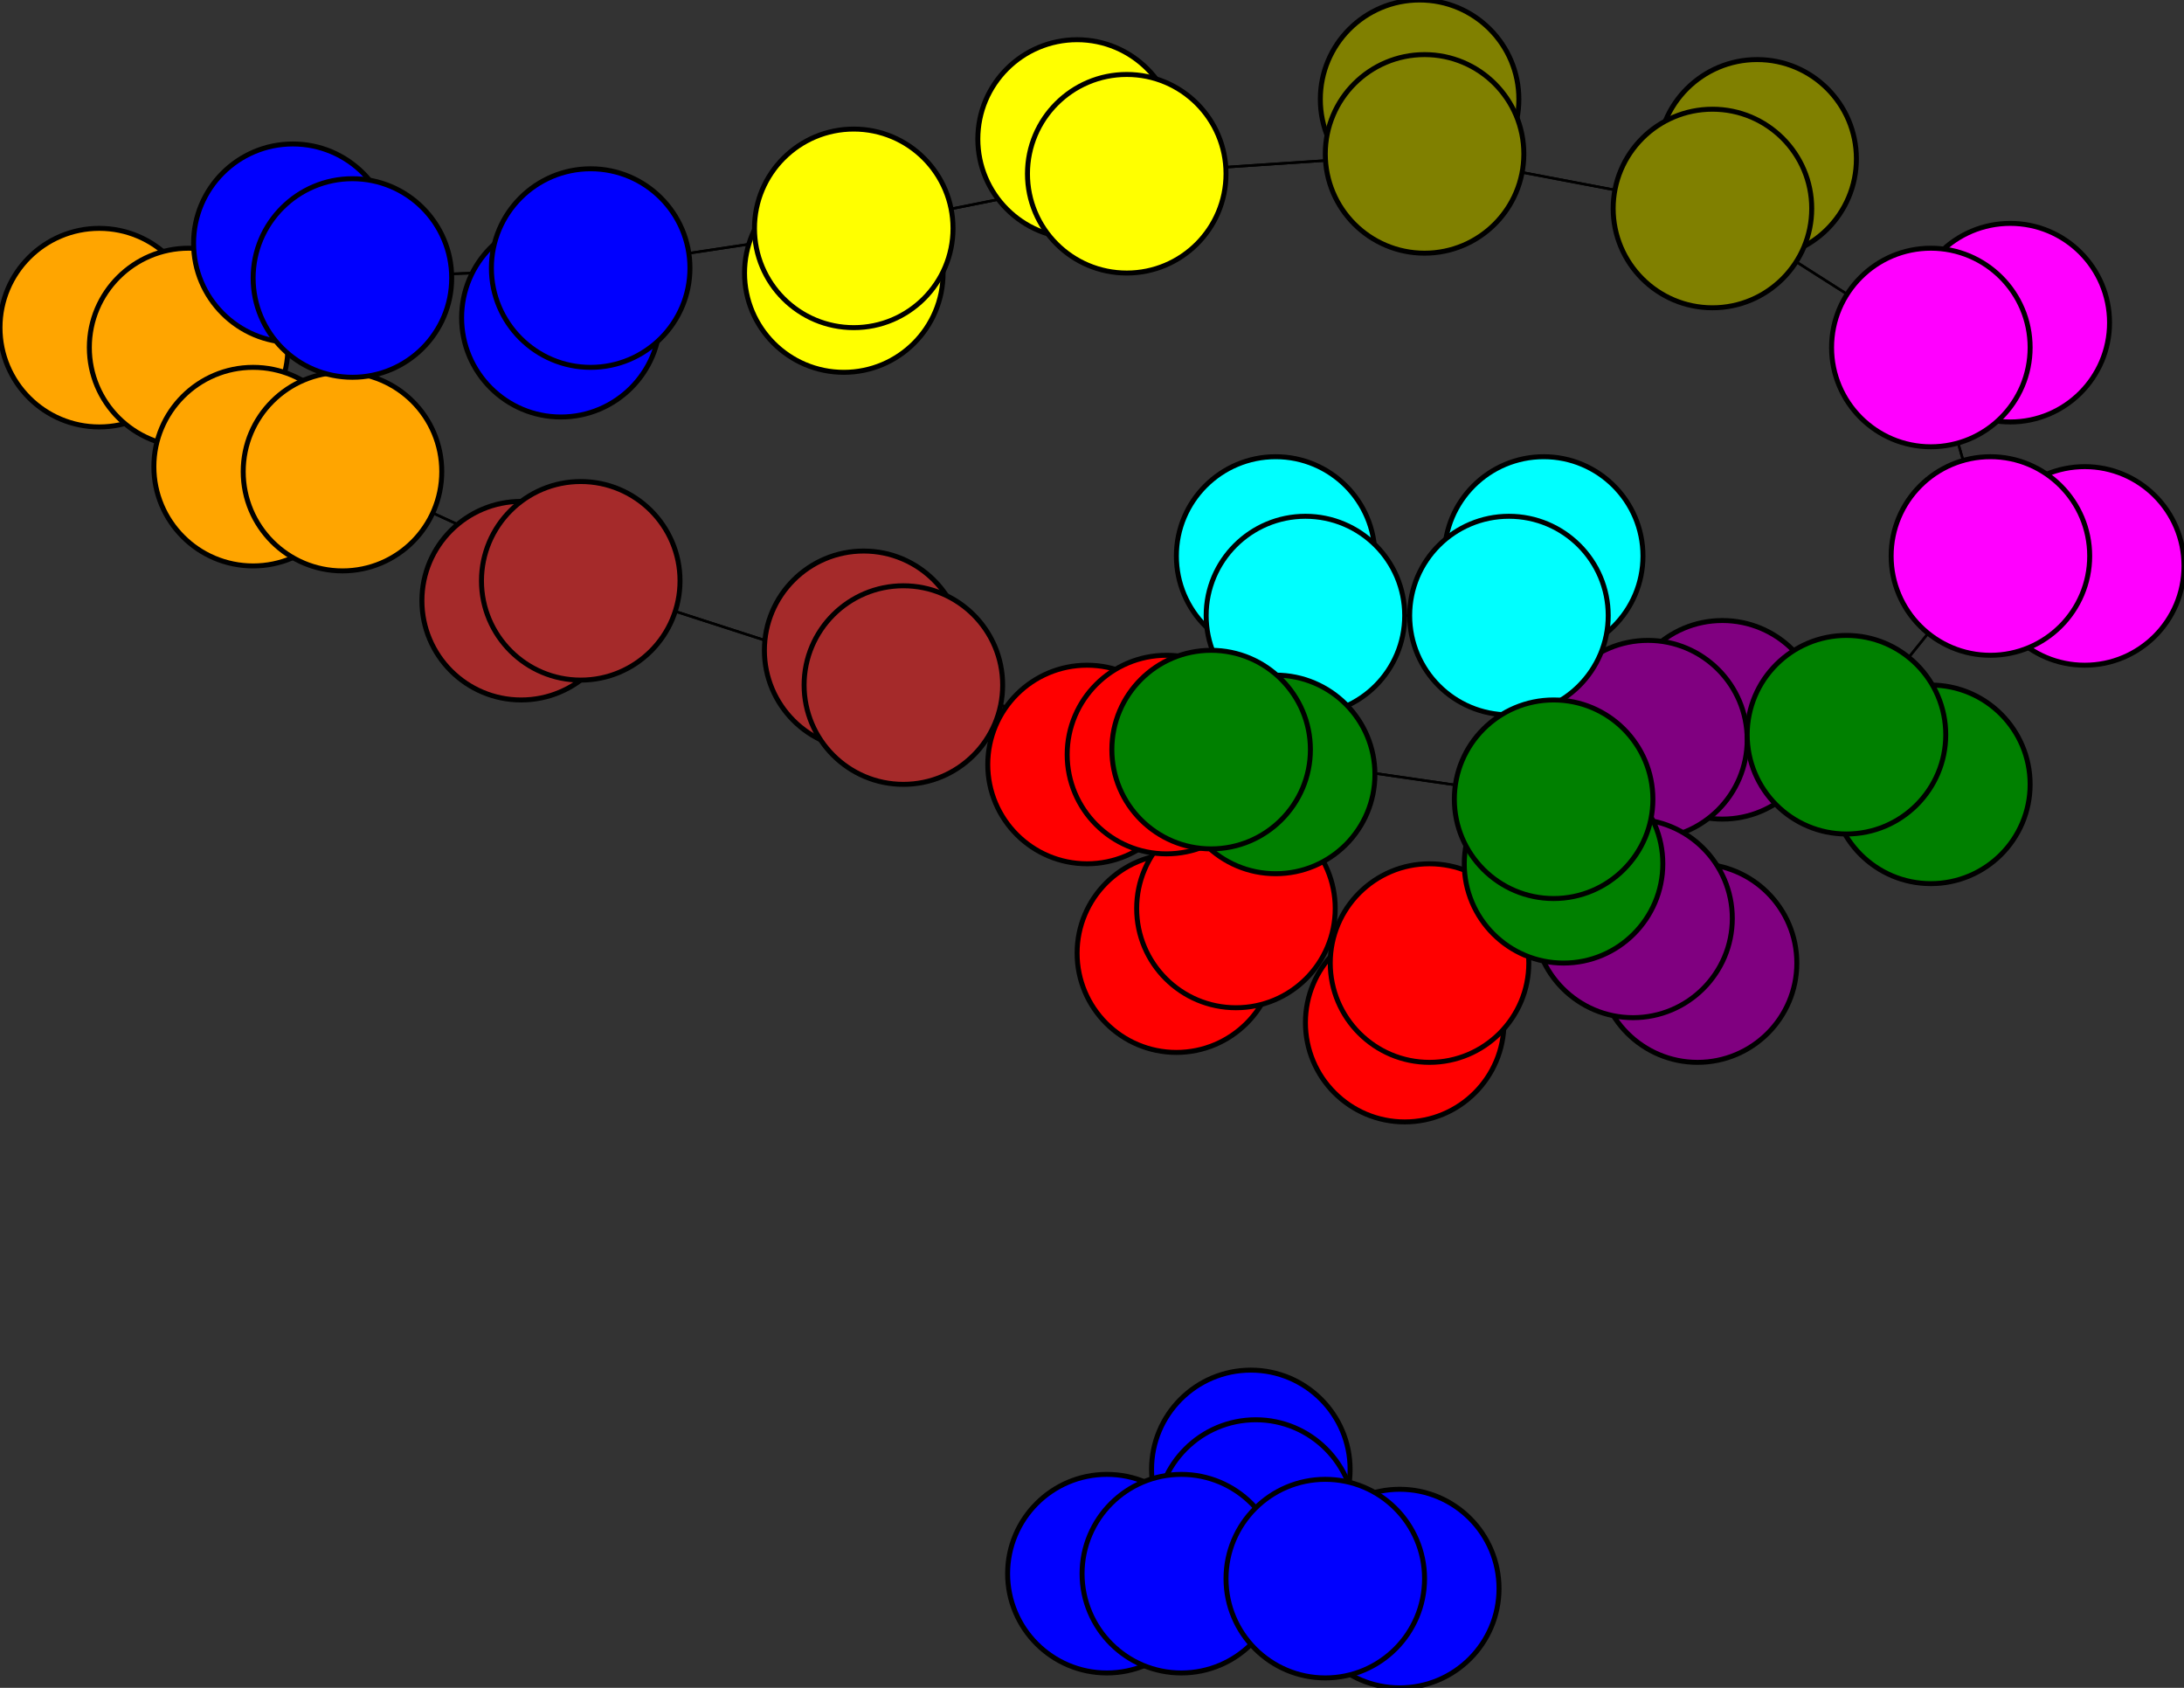 <svg width="440" height="340" xmlns="http://www.w3.org/2000/svg">
<rect width="100%" height="100%" fill="#333333" stroke="none"/>
<path stroke-width="20.0" stroke="black" d="M 20 66 38 70"/>
<path stroke-width="20.0" stroke="black" d="M 286 20 287 31"/>
<path stroke-width="20.0" stroke="black" d="M 401 112 420 114"/>
<path stroke-width="0.5" stroke="black" d="M 401 112 389 70"/>
<path stroke-width="0.5" stroke="black" d="M 401 112 372 148"/>
<path stroke-width="20.0" stroke="black" d="M 420 114 401 112"/>
<path stroke-width="0.5" stroke="black" d="M 389 70 345 42"/>
<path stroke-width="0.5" stroke="black" d="M 389 70 401 112"/>
<path stroke-width="20.0" stroke="black" d="M 389 70 405 65"/>
<path stroke-width="20.0" stroke="black" d="M 405 65 389 70"/>
<path stroke-width="0.5" stroke="black" d="M 235 152 263 124"/>
<path stroke-width="20.0" stroke="black" d="M 235 152 219 154"/>
<path stroke-width="0.5" stroke="black" d="M 235 152 249 183"/>
<path stroke-width="20.0" stroke="black" d="M 219 154 235 152"/>
<path stroke-width="20.0" stroke="black" d="M 267 318 282 320"/>
<path stroke-width="0.5" stroke="black" d="M 267 318 238 317"/>
<path stroke-width="0.5" stroke="black" d="M 267 318 253 306"/>
<path stroke-width="20.0" stroke="black" d="M 282 320 267 318"/>
<path stroke-width="0.5" stroke="black" d="M 372 148 401 112"/>
<path stroke-width="20.0" stroke="black" d="M 372 148 389 158"/>
<path stroke-width="0.5" stroke="black" d="M 372 148 313 161"/>
<path stroke-width="20.0" stroke="black" d="M 389 158 372 148"/>
<path stroke-width="0.5" stroke="black" d="M 287 31 227 35"/>
<path stroke-width="0.5" stroke="black" d="M 313 161 244 151"/>
<path stroke-width="20.0" stroke="black" d="M 287 31 286 20"/>
<path stroke-width="20.0" stroke="black" d="M 354 32 345 42"/>
<path stroke-width="0.5" stroke="black" d="M 244 151 313 161"/>
<path stroke-width="20.0" stroke="black" d="M 257 156 244 151"/>
<path stroke-width="20.0" stroke="black" d="M 119 54 113 64"/>
<path stroke-width="0.5" stroke="black" d="M 119 54 172 46"/>
<path stroke-width="0.5" stroke="black" d="M 119 54 71 56"/>
<path stroke-width="20.0" stroke="black" d="M 113 64 119 54"/>
<path stroke-width="20.0" stroke="black" d="M 117 117 105 121"/>
<path stroke-width="0.5" stroke="black" d="M 117 117 182 138"/>
<path stroke-width="0.5" stroke="black" d="M 117 117 69 95"/>
<path stroke-width="20.0" stroke="black" d="M 105 121 117 117"/>
<path stroke-width="0.5" stroke="black" d="M 182 138 244 151"/>
<path stroke-width="0.5" stroke="black" d="M 182 138 117 117"/>
<path stroke-width="20.0" stroke="black" d="M 182 138 174 131"/>
<path stroke-width="20.0" stroke="black" d="M 174 131 182 138"/>
<path stroke-width="20.0" stroke="black" d="M 263 124 257 112"/>
<path stroke-width="0.5" stroke="black" d="M 263 124 235 152"/>
<path stroke-width="0.5" stroke="black" d="M 263 124 304 124"/>
<path stroke-width="20.0" stroke="black" d="M 257 112 263 124"/>
<path stroke-width="20.0" stroke="black" d="M 345 42 354 32"/>
<path stroke-width="0.5" stroke="black" d="M 345 42 287 31"/>
<path stroke-width="0.5" stroke="black" d="M 345 42 389 70"/>
<path stroke-width="0.5" stroke="black" d="M 287 31 345 42"/>
<path stroke-width="0.5" stroke="black" d="M 313 161 372 148"/>
<path stroke-width="20.0" stroke="black" d="M 313 161 315 174"/>
<path stroke-width="20.0" stroke="black" d="M 315 174 313 161"/>
<path stroke-width="20.0" stroke="black" d="M 253 306 252 296"/>
<path stroke-width="20.0" stroke="black" d="M 252 296 253 306"/>
<path stroke-width="0.5" stroke="black" d="M 71 56 119 54"/>
<path stroke-width="20.0" stroke="black" d="M 71 56 59 49"/>
<path stroke-width="0.5" stroke="black" d="M 71 56 38 70"/>
<path stroke-width="20.0" stroke="black" d="M 59 49 71 56"/>
<path stroke-width="0.5" stroke="black" d="M 329 185 288 194"/>
<path stroke-width="20.0" stroke="black" d="M 329 185 342 194"/>
<path stroke-width="0.5" stroke="black" d="M 329 185 332 149"/>
<path stroke-width="20.0" stroke="black" d="M 342 194 329 185"/>
<path stroke-width="0.5" stroke="black" d="M 332 149 304 124"/>
<path stroke-width="0.5" stroke="black" d="M 332 149 329 185"/>
<path stroke-width="20.0" stroke="black" d="M 332 149 347 145"/>
<path stroke-width="20.0" stroke="black" d="M 347 145 332 149"/>
<path stroke-width="0.5" stroke="black" d="M 69 95 117 117"/>
<path stroke-width="20.0" stroke="black" d="M 69 95 51 94"/>
<path stroke-width="0.5" stroke="black" d="M 69 95 38 70"/>
<path stroke-width="20.0" stroke="black" d="M 51 94 69 95"/>
<path stroke-width="0.5" stroke="black" d="M 38 70 71 56"/>
<path stroke-width="0.5" stroke="black" d="M 38 70 69 95"/>
<path stroke-width="20.0" stroke="black" d="M 38 70 20 66"/>
<path stroke-width="0.5" stroke="black" d="M 253 306 238 317"/>
<path stroke-width="0.5" stroke="black" d="M 253 306 267 318"/>
<path stroke-width="20.0" stroke="black" d="M 223 317 238 317"/>
<path stroke-width="0.5" stroke="black" d="M 238 317 253 306"/>
<path stroke-width="0.5" stroke="black" d="M 172 46 119 54"/>
<path stroke-width="20.0" stroke="black" d="M 172 46 170 55"/>
<path stroke-width="0.5" stroke="black" d="M 172 46 227 35"/>
<path stroke-width="20.0" stroke="black" d="M 170 55 172 46"/>
<path stroke-width="0.5" stroke="black" d="M 227 35 287 31"/>
<path stroke-width="0.5" stroke="black" d="M 227 35 172 46"/>
<path stroke-width="20.0" stroke="black" d="M 227 35 217 28"/>
<path stroke-width="20.0" stroke="black" d="M 217 28 227 35"/>
<path stroke-width="0.5" stroke="black" d="M 304 124 263 124"/>
<path stroke-width="20.0" stroke="black" d="M 304 124 311 112"/>
<path stroke-width="0.5" stroke="black" d="M 244 151 182 138"/>
<path stroke-width="0.5" stroke="black" d="M 304 124 332 149"/>
<path stroke-width="0.5" stroke="black" d="M 249 183 235 152"/>
<path stroke-width="20.0" stroke="black" d="M 249 183 237 192"/>
<path stroke-width="0.5" stroke="black" d="M 249 183 288 194"/>
<path stroke-width="20.0" stroke="black" d="M 237 192 249 183"/>
<path stroke-width="0.5" stroke="black" d="M 288 194 249 183"/>
<path stroke-width="20.0" stroke="black" d="M 288 194 283 206"/>
<path stroke-width="0.5" stroke="black" d="M 288 194 329 185"/>
<path stroke-width="20.0" stroke="black" d="M 283 206 288 194"/>
<path stroke-width="0.5" stroke="black" d="M 238 317 267 318"/>
<path stroke-width="20.0" stroke="black" d="M 238 317 223 317"/>
<path stroke-width="20.0" stroke="black" d="M 311 112 304 124"/>
<path stroke-width="20.0" stroke="black" d="M 244 151 257 156"/>
<circle cx="20" cy="66" r="20.0" style="fill:orange;stroke:black;stroke-width:1.0"/>
<circle cx="38" cy="70" r="20.0" style="fill:orange;stroke:black;stroke-width:1.0"/>
<circle cx="51" cy="94" r="20.0" style="fill:orange;stroke:black;stroke-width:1.0"/>
<circle cx="69" cy="95" r="20.0" style="fill:orange;stroke:black;stroke-width:1.0"/>
<circle cx="347" cy="145" r="20.0" style="fill:purple;stroke:black;stroke-width:1.0"/>
<circle cx="332" cy="149" r="20.0" style="fill:purple;stroke:black;stroke-width:1.0"/>
<circle cx="342" cy="194" r="20.0" style="fill:purple;stroke:black;stroke-width:1.0"/>
<circle cx="329" cy="185" r="20.0" style="fill:purple;stroke:black;stroke-width:1.0"/>
<circle cx="59" cy="49" r="20.0" style="fill:blue;stroke:black;stroke-width:1.0"/>
<circle cx="71" cy="56" r="20.0" style="fill:blue;stroke:black;stroke-width:1.0"/>
<circle cx="252" cy="296" r="20.0" style="fill:blue;stroke:black;stroke-width:1.0"/>
<circle cx="253" cy="306" r="20.0" style="fill:blue;stroke:black;stroke-width:1.0"/>
<circle cx="223" cy="317" r="20.0" style="fill:blue;stroke:black;stroke-width:1.0"/>
<circle cx="238" cy="317" r="20.0" style="fill:blue;stroke:black;stroke-width:1.0"/>
<circle cx="283" cy="206" r="20.0" style="fill:red;stroke:black;stroke-width:1.0"/>
<circle cx="288" cy="194" r="20.0" style="fill:red;stroke:black;stroke-width:1.0"/>
<circle cx="237" cy="192" r="20.0" style="fill:red;stroke:black;stroke-width:1.0"/>
<circle cx="249" cy="183" r="20.0" style="fill:red;stroke:black;stroke-width:1.0"/>
<circle cx="311" cy="112" r="20.0" style="fill:aqua;stroke:black;stroke-width:1.0"/>
<circle cx="304" cy="124" r="20.0" style="fill:aqua;stroke:black;stroke-width:1.0"/>
<circle cx="217" cy="28" r="20.0" style="fill:yellow;stroke:black;stroke-width:1.0"/>
<circle cx="227" cy="35" r="20.0" style="fill:yellow;stroke:black;stroke-width:1.0"/>
<circle cx="170" cy="55" r="20.0" style="fill:yellow;stroke:black;stroke-width:1.0"/>
<circle cx="172" cy="46" r="20.0" style="fill:yellow;stroke:black;stroke-width:1.0"/>
<circle cx="315" cy="174" r="20.0" style="fill:green;stroke:black;stroke-width:1.0"/>
<circle cx="313" cy="161" r="20.0" style="fill:green;stroke:black;stroke-width:1.0"/>
<circle cx="389" cy="158" r="20.0" style="fill:green;stroke:black;stroke-width:1.0"/>
<circle cx="372" cy="148" r="20.0" style="fill:green;stroke:black;stroke-width:1.0"/>
<circle cx="282" cy="320" r="20.0" style="fill:blue;stroke:black;stroke-width:1.0"/>
<circle cx="267" cy="318" r="20.0" style="fill:blue;stroke:black;stroke-width:1.0"/>
<circle cx="219" cy="154" r="20.0" style="fill:red;stroke:black;stroke-width:1.0"/>
<circle cx="235" cy="152" r="20.0" style="fill:red;stroke:black;stroke-width:1.0"/>
<circle cx="405" cy="65" r="20.0" style="fill:fuchsia;stroke:black;stroke-width:1.0"/>
<circle cx="389" cy="70" r="20.0" style="fill:fuchsia;stroke:black;stroke-width:1.0"/>
<circle cx="420" cy="114" r="20.0" style="fill:fuchsia;stroke:black;stroke-width:1.0"/>
<circle cx="401" cy="112" r="20.0" style="fill:fuchsia;stroke:black;stroke-width:1.0"/>
<circle cx="286" cy="20" r="20.0" style="fill:olive;stroke:black;stroke-width:1.0"/>
<circle cx="287" cy="31" r="20.0" style="fill:olive;stroke:black;stroke-width:1.0"/>
<circle cx="354" cy="32" r="20.0" style="fill:olive;stroke:black;stroke-width:1.0"/>
<circle cx="345" cy="42" r="20.0" style="fill:olive;stroke:black;stroke-width:1.0"/>
<circle cx="257" cy="112" r="20.0" style="fill:aqua;stroke:black;stroke-width:1.0"/>
<circle cx="263" cy="124" r="20.0" style="fill:aqua;stroke:black;stroke-width:1.0"/>
<circle cx="174" cy="131" r="20.0" style="fill:brown;stroke:black;stroke-width:1.0"/>
<circle cx="182" cy="138" r="20.0" style="fill:brown;stroke:black;stroke-width:1.0"/>
<circle cx="105" cy="121" r="20.0" style="fill:brown;stroke:black;stroke-width:1.0"/>
<circle cx="117" cy="117" r="20.0" style="fill:brown;stroke:black;stroke-width:1.0"/>
<circle cx="113" cy="64" r="20.0" style="fill:blue;stroke:black;stroke-width:1.0"/>
<circle cx="119" cy="54" r="20.0" style="fill:blue;stroke:black;stroke-width:1.0"/>
<circle cx="257" cy="156" r="20.0" style="fill:green;stroke:black;stroke-width:1.0"/>
<circle cx="244" cy="151" r="20.0" style="fill:green;stroke:black;stroke-width:1.0"/>
</svg>
